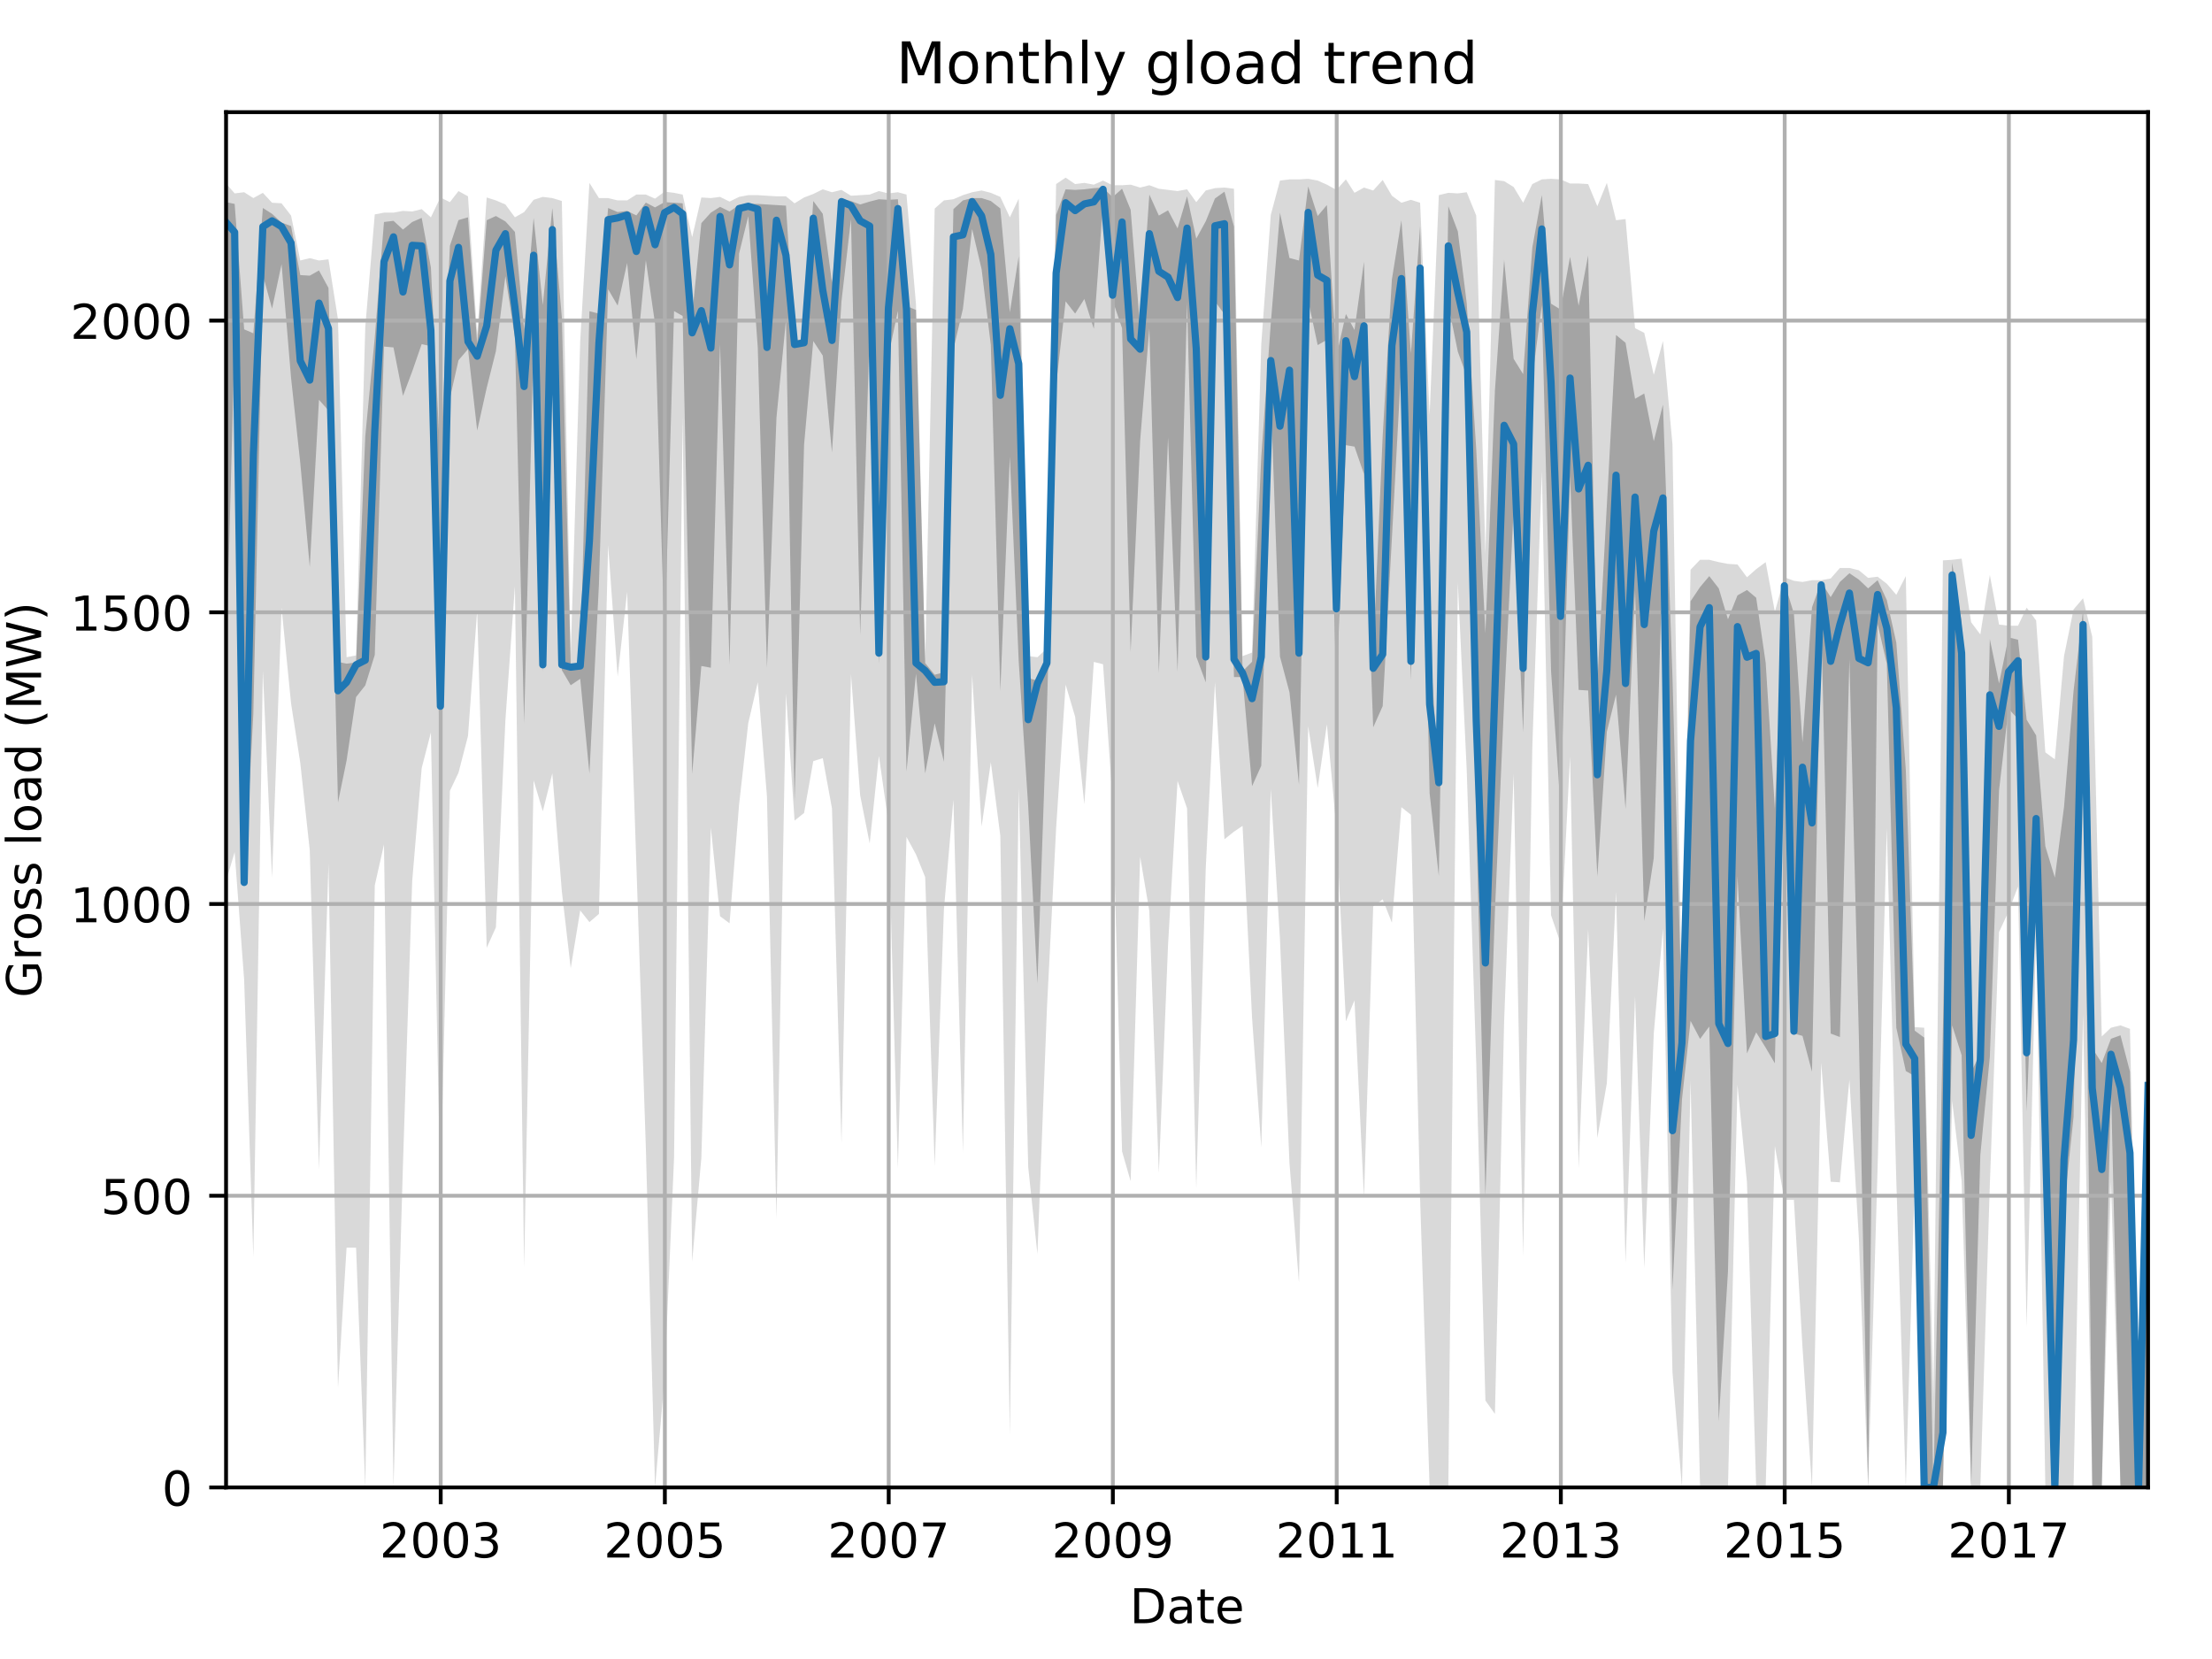 <?xml version="1.0" encoding="utf-8" standalone="no"?>
<!DOCTYPE svg PUBLIC "-//W3C//DTD SVG 1.1//EN"
  "http://www.w3.org/Graphics/SVG/1.1/DTD/svg11.dtd">
<!-- Created with matplotlib (http://matplotlib.org/) -->
<svg height="345.6pt" version="1.1" viewBox="0 0 460.8 345.6" width="460.8pt" xmlns="http://www.w3.org/2000/svg" xmlns:xlink="http://www.w3.org/1999/xlink">
 <defs>
  <style type="text/css">
*{stroke-linecap:butt;stroke-linejoin:round;}
  </style>
 </defs>
 <g id="figure_1">
  <g id="patch_1">
   <path d="M 0 345.6 
L 460.8 345.6 
L 460.8 0 
L 0 0 
z
" style="fill:none;"/>
  </g>
  <g id="axes_1">
   <g id="patch_2">
    <path d="M 47.092 309.863 
L 447.48 309.863 
L 447.48 23.365 
L 47.092 23.365 
z
" style="fill:none;"/>
   </g>
   <g id="PolyCollection_1">
    <path clip-path="url(#p116e58633a)" d="M 47.092 38.223 
L 47.092 183.584 
L 48.881 177.507 
L 50.861 204.124 
L 52.777 261.855 
L 54.758 139.709 
L 56.674 182.855 
L 58.654 126.582 
L 60.634 146.515 
L 62.551 158.912 
L 64.531 177.143 
L 66.447 243.625 
L 68.428 179.938 
L 70.408 289.08 
L 72.196 259.911 
L 74.177 259.911 
L 76.093 309.863 
L 78.073 184.435 
L 79.989 175.927 
L 81.97 309.863 
L 83.95 242.409 
L 85.866 183.584 
L 87.846 160.006 
L 89.763 152.592 
L 91.743 248.122 
L 93.723 164.746 
L 95.512 160.978 
L 97.492 153.321 
L 99.408 127.068 
L 101.389 197.44 
L 103.305 193.186 
L 105.285 150.039 
L 107.265 122.085 
L 109.182 264.043 
L 111.162 162.558 
L 113.078 168.999 
L 115.059 161.099 
L 117.039 185.65 
L 118.891 201.694 
L 120.871 189.661 
L 122.788 192.092 
L 124.768 190.39 
L 126.684 113.578 
L 128.665 140.924 
L 130.645 123.301 
L 132.561 179.938 
L 134.541 239.006 
L 136.458 309.863 
L 138.438 287.136 
L 140.418 241.194 
L 142.207 86.96 
L 144.187 262.828 
L 146.103 241.194 
L 148.083 172.403 
L 150 190.877 
L 151.98 192.335 
L 153.96 167.663 
L 155.877 150.647 
L 157.857 142.139 
L 159.773 165.961 
L 161.753 253.955 
L 163.734 144.449 
L 165.522 170.944 
L 167.502 169.364 
L 169.419 158.547 
L 171.399 157.939 
L 173.315 168.392 
L 175.296 238.155 
L 177.276 140.438 
L 179.192 165.718 
L 181.172 175.684 
L 183.089 157.453 
L 185.069 171.309 
L 187.049 243.382 
L 188.838 174.347 
L 190.818 177.993 
L 192.734 182.733 
L 194.714 242.895 
L 196.631 189.54 
L 198.611 166.569 
L 200.591 240.1 
L 202.508 140.559 
L 204.488 172.16 
L 206.404 158.79 
L 208.384 174.104 
L 210.365 299.047 
L 212.217 164.259 
L 214.197 243.138 
L 216.114 261.248 
L 218.094 210.08 
L 220.01 172.524 
L 221.99 142.625 
L 223.971 149.31 
L 225.887 167.541 
L 227.867 137.885 
L 229.784 138.372 
L 231.764 166.569 
L 233.744 239.857 
L 235.533 246.055 
L 237.513 178.48 
L 239.429 189.783 
L 241.409 244.354 
L 243.326 196.832 
L 245.306 162.679 
L 247.286 168.392 
L 249.202 247.514 
L 251.183 180.789 
L 253.099 142.139 
L 255.079 174.833 
L 257.059 173.253 
L 258.848 172.038 
L 260.828 212.024 
L 262.745 239.006 
L 264.725 164.381 
L 266.641 195.617 
L 268.621 242.288 
L 270.602 267.203 
L 272.518 151.255 
L 274.498 164.138 
L 276.415 150.89 
L 278.395 172.646 
L 280.375 212.754 
L 282.164 208.378 
L 284.144 249.458 
L 286.06 188.81 
L 288.04 187.352 
L 289.957 192.213 
L 291.937 168.149 
L 293.917 169.729 
L 295.833 249.702 
L 297.814 309.863 
L 299.73 309.863 
L 301.71 309.863 
L 303.69 121.356 
L 305.543 160.37 
L 307.523 221.383 
L 309.439 291.754 
L 311.42 294.55 
L 313.336 212.754 
L 315.316 161.221 
L 317.296 261.734 
L 319.213 155.509 
L 321.193 98.142 
L 323.109 190.633 
L 325.09 196.467 
L 327.07 157.575 
L 328.858 243.382 
L 330.839 193.55 
L 332.755 237.061 
L 334.735 225.637 
L 336.652 185.772 
L 338.632 263.071 
L 340.612 207.527 
L 342.528 264.165 
L 344.509 215.306 
L 346.425 193.429 
L 348.405 285.799 
L 350.385 309.863 
L 352.174 225.151 
L 354.154 309.863 
L 356.07 309.863 
L 358.051 309.863 
L 359.967 309.863 
L 361.947 226.001 
L 363.927 246.298 
L 365.844 309.863 
L 367.824 309.863 
L 369.74 238.763 
L 371.721 249.945 
L 373.701 249.945 
L 375.489 280.573 
L 377.47 309.863 
L 379.386 221.383 
L 381.366 246.177 
L 383.283 246.298 
L 385.263 224.908 
L 387.243 258.088 
L 389.159 309.863 
L 391.14 243.26 
L 393.056 172.524 
L 395.036 245.934 
L 397.016 309.863 
L 398.869 246.177 
L 400.849 309.863 
L 402.765 309.863 
L 404.746 309.863 
L 406.662 229.283 
L 408.642 246.055 
L 410.622 309.863 
L 412.539 309.863 
L 414.519 246.785 
L 416.435 194.158 
L 418.415 189.904 
L 420.396 184.678 
L 422.184 276.44 
L 424.165 194.037 
L 426.081 309.863 
L 428.061 309.863 
L 429.977 309.863 
L 431.958 309.863 
L 433.938 211.174 
L 435.854 309.863 
L 437.834 309.863 
L 439.751 246.177 
L 441.731 309.863 
L 443.711 309.863 
L 445.5 309.863 
L 447.48 309.863 
L 447.48 213.847 
L 447.48 213.847 
L 445.5 297.345 
L 443.711 214.334 
L 441.731 213.604 
L 439.751 214.091 
L 437.834 215.914 
L 435.854 132.659 
L 433.938 124.638 
L 431.958 126.947 
L 429.977 136.67 
L 428.061 158.182 
L 426.081 156.724 
L 424.165 129.256 
L 422.184 126.582 
L 420.396 130.35 
L 418.415 130.35 
L 416.435 130.107 
L 414.519 119.776 
L 412.539 132.173 
L 410.622 129.621 
L 408.642 116.373 
L 406.662 116.616 
L 404.746 116.738 
L 402.765 290.903 
L 400.849 214.091 
L 398.869 213.969 
L 397.016 120.019 
L 395.036 123.908 
L 393.056 121.599 
L 391.14 120.141 
L 389.159 120.384 
L 387.243 118.804 
L 385.263 118.318 
L 383.283 118.318 
L 381.366 120.505 
L 379.386 120.87 
L 377.47 120.87 
L 375.489 121.235 
L 373.701 120.991 
L 371.721 120.262 
L 369.74 127.433 
L 367.824 117.102 
L 365.844 118.561 
L 363.927 120.262 
L 361.947 117.588 
L 359.967 117.467 
L 358.051 117.102 
L 356.07 116.616 
L 354.154 116.616 
L 352.174 118.682 
L 350.385 210.687 
L 348.405 92.551 
L 346.425 71.039 
L 344.509 78.088 
L 342.528 69.337 
L 340.612 68.365 
L 338.632 45.637 
L 336.652 45.88 
L 334.735 38.102 
L 332.755 42.963 
L 330.839 38.345 
L 328.858 38.223 
L 327.07 38.223 
L 325.09 37.372 
L 323.109 37.251 
L 321.193 37.372 
L 319.213 38.345 
L 317.296 42.234 
L 315.316 38.952 
L 313.336 37.737 
L 311.42 37.494 
L 309.439 115.401 
L 307.523 44.908 
L 305.543 40.046 
L 303.69 40.289 
L 301.71 40.168 
L 299.73 40.654 
L 297.814 86.474 
L 295.833 42.234 
L 293.917 41.626 
L 291.937 42.234 
L 289.957 40.776 
L 288.04 37.494 
L 286.06 39.682 
L 284.144 39.074 
L 282.164 40.168 
L 280.375 37.372 
L 278.395 39.56 
L 276.415 38.466 
L 274.498 37.616 
L 272.518 37.251 
L 270.602 37.372 
L 268.621 37.372 
L 266.641 37.616 
L 264.725 44.786 
L 262.745 71.647 
L 260.828 135.941 
L 258.848 136.67 
L 257.059 39.317 
L 255.079 39.074 
L 253.099 39.196 
L 251.183 39.682 
L 249.202 42.112 
L 247.286 39.439 
L 245.306 39.803 
L 243.326 39.56 
L 241.409 39.317 
L 239.429 38.588 
L 237.513 39.074 
L 235.533 38.466 
L 233.744 38.588 
L 231.764 38.588 
L 229.784 37.616 
L 227.867 38.466 
L 225.887 38.102 
L 223.971 38.345 
L 221.99 37.008 
L 220.01 38.345 
L 218.094 135.09 
L 216.114 136.913 
L 214.197 136.67 
L 212.217 41.383 
L 210.365 45.273 
L 208.384 41.019 
L 206.404 40.168 
L 204.488 39.682 
L 202.508 40.046 
L 200.591 40.654 
L 198.611 41.505 
L 196.631 41.748 
L 194.714 43.449 
L 192.734 137.521 
L 190.818 63.382 
L 188.838 40.532 
L 187.049 40.046 
L 185.069 40.289 
L 183.089 39.803 
L 181.172 40.532 
L 179.192 40.654 
L 177.276 40.776 
L 175.296 39.56 
L 173.315 40.046 
L 171.399 39.439 
L 169.419 40.411 
L 167.502 41.14 
L 165.522 42.356 
L 163.734 40.897 
L 161.753 40.897 
L 159.773 40.776 
L 157.857 40.654 
L 155.877 40.654 
L 153.96 41.019 
L 151.98 41.991 
L 150 41.019 
L 148.083 41.262 
L 146.103 41.14 
L 144.187 49.405 
L 142.207 40.532 
L 140.418 40.168 
L 138.438 39.925 
L 136.458 41.383 
L 134.541 40.532 
L 132.561 40.532 
L 130.645 41.748 
L 128.665 41.748 
L 126.684 41.262 
L 124.768 41.262 
L 122.788 38.102 
L 120.871 71.039 
L 118.891 136.427 
L 117.039 41.869 
L 115.059 41.262 
L 113.078 41.019 
L 111.162 41.626 
L 109.182 44.179 
L 107.265 45.273 
L 105.285 42.599 
L 103.305 41.748 
L 101.389 41.14 
L 99.408 69.702 
L 97.492 40.897 
L 95.512 39.803 
L 93.723 42.112 
L 91.743 41.14 
L 89.763 45.273 
L 87.846 43.571 
L 85.866 44.057 
L 83.95 43.936 
L 81.97 44.3 
L 79.989 44.3 
L 78.073 44.665 
L 76.093 68.122 
L 74.177 136.548 
L 72.196 136.913 
L 70.408 66.542 
L 68.428 54.023 
L 66.447 54.266 
L 64.531 53.78 
L 62.551 54.266 
L 60.634 44.908 
L 58.654 42.356 
L 56.674 42.234 
L 54.758 40.168 
L 52.777 41.262 
L 50.861 40.046 
L 48.881 40.289 
L 47.092 38.223 
z
" style="fill:#808080;fill-opacity:0.3;"/>
   </g>
   <g id="PolyCollection_2">
    <path clip-path="url(#p116e58633a)" d="M 47.092 42.112 
L 47.092 138.372 
L 48.881 70.553 
L 50.861 184.435 
L 52.777 148.733 
L 54.758 57.305 
L 56.674 64.293 
L 58.654 55.026 
L 60.634 78.726 
L 62.551 96.41 
L 64.531 118.105 
L 66.447 83.284 
L 68.428 85.502 
L 70.408 167.176 
L 72.196 158.456 
L 74.177 145.208 
L 76.093 142.777 
L 78.073 136.427 
L 79.989 72.193 
L 81.97 72.376 
L 83.95 82.464 
L 85.866 77.389 
L 87.846 71.677 
L 89.763 72.133 
L 91.743 163.682 
L 93.723 82.98 
L 95.512 75.05 
L 97.492 72.74 
L 99.408 89.695 
L 101.389 80.792 
L 103.305 73.166 
L 105.285 57.518 
L 107.265 70.188 
L 109.182 150.647 
L 111.162 70.735 
L 113.078 139.982 
L 115.059 65.478 
L 117.039 139.587 
L 118.891 142.747 
L 120.871 141.41 
L 122.788 161.13 
L 124.768 121.721 
L 126.684 60.252 
L 128.665 63.655 
L 130.645 54.783 
L 132.561 74.837 
L 134.541 54.206 
L 136.458 67.423 
L 138.438 133.601 
L 140.418 64.81 
L 142.207 65.813 
L 144.187 161.221 
L 146.103 138.736 
L 148.083 139.101 
L 150 71.647 
L 151.98 138.493 
L 153.96 52.838 
L 155.877 45.029 
L 157.857 72.376 
L 159.773 139.101 
L 161.753 86.991 
L 163.734 66.663 
L 165.522 167.055 
L 167.502 92.673 
L 169.419 71.039 
L 171.399 74.077 
L 173.315 94.253 
L 175.296 62.774 
L 177.276 45.637 
L 179.192 132.325 
L 181.172 68.851 
L 183.089 138.25 
L 185.069 74.108 
L 187.049 64.749 
L 188.838 160.735 
L 190.818 140.316 
L 192.734 161.099 
L 194.714 150.677 
L 196.631 158.699 
L 198.611 72.771 
L 200.591 64.354 
L 202.508 47.703 
L 204.488 56.089 
L 206.404 71.89 
L 208.384 143.962 
L 210.365 95.104 
L 212.217 137.764 
L 214.197 168.058 
L 216.114 204.823 
L 218.094 147.669 
L 220.01 80.185 
L 221.99 62.774 
L 223.971 65.326 
L 225.887 62.288 
L 227.867 68.487 
L 229.784 42.416 
L 231.764 62.531 
L 233.744 68.365 
L 235.533 135.819 
L 237.513 91.822 
L 239.429 68.395 
L 241.409 140.195 
L 243.326 91.093 
L 245.306 139.952 
L 247.286 63.017 
L 249.202 136.792 
L 251.183 142.139 
L 253.099 62.774 
L 255.079 65.478 
L 257.059 141.045 
L 258.848 141.045 
L 260.828 163.773 
L 262.745 159.519 
L 264.725 82.342 
L 266.641 136.792 
L 268.621 144.205 
L 270.602 163.439 
L 272.518 62.592 
L 274.498 71.89 
L 276.415 70.796 
L 278.395 144.114 
L 280.375 92.734 
L 282.164 93.037 
L 284.144 98.75 
L 286.06 151.528 
L 288.04 147.092 
L 289.957 112.149 
L 291.937 75.566 
L 293.917 141.684 
L 295.833 68.122 
L 297.814 165.232 
L 299.73 182.49 
L 301.71 63.503 
L 303.69 73.257 
L 305.543 78.331 
L 307.523 169.972 
L 309.439 249.185 
L 311.42 189.813 
L 313.336 146.302 
L 315.316 106.073 
L 317.296 152.592 
L 319.213 78.665 
L 321.193 63.534 
L 323.109 139.739 
L 325.09 168.179 
L 327.07 99.236 
L 328.858 143.719 
L 330.839 143.841 
L 332.755 182.612 
L 334.735 152.44 
L 336.652 144.692 
L 338.632 168.513 
L 340.612 122.936 
L 342.528 191.879 
L 344.509 178.723 
L 346.425 114.671 
L 348.405 268.662 
L 350.385 229.04 
L 352.174 212.662 
L 354.154 216.43 
L 356.07 213.847 
L 358.051 296.069 
L 359.967 264.894 
L 361.947 182.521 
L 363.927 219.438 
L 365.844 215.063 
L 367.824 218.253 
L 369.74 221.504 
L 371.721 131.018 
L 373.701 215.306 
L 375.489 215.792 
L 377.47 223.267 
L 379.386 128.74 
L 381.366 215.306 
L 383.283 216.035 
L 385.263 137.278 
L 387.243 216.278 
L 389.159 309.863 
L 391.14 129.985 
L 393.056 138.28 
L 395.036 214.091 
L 397.016 223.115 
L 398.869 224.178 
L 400.849 309.863 
L 402.765 309.863 
L 404.746 309.863 
L 406.662 213.604 
L 408.642 219.803 
L 410.622 309.863 
L 412.539 240.617 
L 414.519 220.168 
L 416.435 164.654 
L 418.415 147.639 
L 420.396 149.796 
L 422.184 231.501 
L 424.165 181.548 
L 426.081 258.756 
L 428.061 309.863 
L 429.977 251.525 
L 431.958 232.686 
L 433.938 139.557 
L 435.854 309.863 
L 437.834 309.863 
L 439.751 226.396 
L 441.731 309.863 
L 443.711 309.863 
L 445.5 309.863 
L 447.48 309.863 
L 447.48 216.035 
L 447.48 216.035 
L 445.5 309.863 
L 443.711 223.236 
L 441.731 215.671 
L 439.751 216.4 
L 437.834 221.444 
L 435.854 218.344 
L 433.938 127.19 
L 431.958 143.962 
L 429.977 168.088 
L 428.061 182.825 
L 426.081 176.292 
L 424.165 153.199 
L 422.184 149.918 
L 420.396 133.267 
L 418.415 132.781 
L 416.435 142.382 
L 414.519 133.145 
L 412.539 219.408 
L 410.622 223.388 
L 408.642 129.59 
L 406.662 117.224 
L 404.746 213.969 
L 402.765 309.863 
L 400.849 216.157 
L 398.869 214.698 
L 397.016 160.401 
L 395.036 133.875 
L 393.056 125.002 
L 391.14 120.87 
L 389.159 122.571 
L 387.243 120.748 
L 385.263 119.411 
L 383.283 121.235 
L 381.366 124.395 
L 379.386 121.235 
L 377.47 126.522 
L 375.489 154.658 
L 373.701 127.798 
L 371.721 121.356 
L 369.74 168.453 
L 367.824 138.068 
L 365.844 124.516 
L 363.927 122.906 
L 361.947 124.03 
L 359.967 129.013 
L 358.051 122.571 
L 356.07 120.019 
L 354.154 122.298 
L 352.174 125.245 
L 350.385 212.146 
L 348.405 140.985 
L 346.425 84.287 
L 344.509 91.913 
L 342.528 81.977 
L 340.612 83.071 
L 338.632 71.403 
L 336.652 69.793 
L 334.735 105.222 
L 332.755 142.018 
L 330.839 53.203 
L 328.858 63.686 
L 327.07 53.507 
L 325.09 64.476 
L 323.109 63.26 
L 321.193 40.624 
L 319.213 51.532 
L 317.296 77.936 
L 315.316 74.746 
L 313.336 54.145 
L 311.42 81.37 
L 309.439 131.93 
L 307.523 93.524 
L 305.543 63.139 
L 303.69 48.189 
L 301.71 42.963 
L 299.73 162.436 
L 297.814 132.872 
L 295.833 47.096 
L 293.917 73.591 
L 291.937 45.88 
L 289.957 58.216 
L 288.04 90.789 
L 286.06 136.062 
L 284.144 54.509 
L 282.164 68.73 
L 280.375 65.418 
L 278.395 74.168 
L 276.415 42.72 
L 274.498 44.999 
L 272.518 38.831 
L 270.602 54.266 
L 268.621 53.75 
L 266.641 44.3 
L 264.725 67.362 
L 262.745 95.195 
L 260.828 137.855 
L 258.848 139.83 
L 257.059 47.187 
L 255.079 39.925 
L 253.099 41.353 
L 251.183 46.093 
L 249.202 49.709 
L 247.286 40.897 
L 245.306 47.582 
L 243.326 43.814 
L 241.409 44.908 
L 239.429 40.532 
L 237.513 68.365 
L 235.533 43.692 
L 233.744 39.317 
L 231.764 41.079 
L 229.784 39.074 
L 227.867 39.196 
L 225.887 39.439 
L 223.971 39.56 
L 221.99 39.439 
L 220.01 44.786 
L 218.094 137.764 
L 216.114 141.775 
L 214.197 141.258 
L 212.217 53.385 
L 210.365 65.083 
L 208.384 43.419 
L 206.404 41.869 
L 204.488 41.262 
L 202.508 41.262 
L 200.591 41.748 
L 198.611 43.571 
L 196.631 140.073 
L 194.714 140.559 
L 192.734 138.129 
L 190.818 64.567 
L 188.838 63.746 
L 187.049 41.505 
L 185.069 41.626 
L 183.089 41.505 
L 181.172 41.991 
L 179.192 42.599 
L 177.276 41.869 
L 175.296 41.383 
L 173.315 58.855 
L 171.399 44.543 
L 169.419 41.869 
L 167.502 70.431 
L 165.522 71.16 
L 163.734 42.842 
L 161.753 42.72 
L 159.773 42.599 
L 157.857 42.477 
L 155.877 42.477 
L 153.96 42.72 
L 151.98 44.057 
L 150 43.085 
L 148.083 44.3 
L 146.103 46.488 
L 144.187 65.57 
L 142.207 42.356 
L 140.418 42.234 
L 138.438 42.112 
L 136.458 43.206 
L 134.541 42.204 
L 132.561 44.878 
L 130.645 43.936 
L 128.665 44.179 
L 126.684 43.328 
L 124.768 65.326 
L 122.788 64.84 
L 120.871 138.25 
L 118.891 138.25 
L 117.039 66.056 
L 115.059 43.328 
L 113.078 63.534 
L 111.162 45.394 
L 109.182 68.608 
L 107.265 48.311 
L 105.285 46.123 
L 103.305 44.999 
L 101.389 45.88 
L 99.408 71.647 
L 97.492 45.273 
L 95.512 45.85 
L 93.723 51.198 
L 91.743 96.41 
L 89.763 55.725 
L 87.846 45.394 
L 85.866 46.245 
L 83.95 47.825 
L 81.97 46.002 
L 79.989 46.245 
L 78.073 70.31 
L 76.093 90.88 
L 74.177 138.007 
L 72.196 138.25 
L 70.408 137.885 
L 68.428 59.979 
L 66.447 56.333 
L 64.531 57.426 
L 62.551 57.305 
L 60.634 47.096 
L 58.654 46.366 
L 56.674 44.543 
L 54.758 43.328 
L 52.777 69.428 
L 50.861 68.608 
L 48.881 42.477 
L 47.092 42.112 
z
" style="fill:#808080;fill-opacity:0.6;"/>
   </g>
   <g id="matplotlib.axis_1">
    <g id="xtick_1">
     <g id="line2d_1">
      <path clip-path="url(#p116e58633a)" d="M 91.807 309.863 
L 91.807 23.365 
" style="fill:none;stroke:#b0b0b0;stroke-linecap:square;stroke-width:0.8;"/>
     </g>
     <g id="line2d_2">
      <defs>
       <path d="M 0 0 
L 0 3.5 
" id="mdb6924b466" style="stroke:#000000;stroke-width:0.8;"/>
      </defs>
      <g>
       <use style="stroke:#000000;stroke-width:0.8;" x="91.807" xlink:href="#mdb6924b466" y="309.863"/>
      </g>
     </g>
     <g id="text_1">
      <!-- 2003 -->
      <defs>
       <path d="M 19.188 8.297 
L 53.609 8.297 
L 53.609 0 
L 7.328 0 
L 7.328 8.297 
Q 12.938 14.109 22.625 23.891 
Q 32.328 33.688 34.812 36.531 
Q 39.547 41.844 41.422 45.531 
Q 43.312 49.219 43.312 52.781 
Q 43.312 58.594 39.234 62.25 
Q 35.156 65.922 28.609 65.922 
Q 23.969 65.922 18.812 64.312 
Q 13.672 62.703 7.812 59.422 
L 7.812 69.391 
Q 13.766 71.781 18.938 73 
Q 24.125 74.219 28.422 74.219 
Q 39.75 74.219 46.484 68.547 
Q 53.219 62.891 53.219 53.422 
Q 53.219 48.922 51.531 44.891 
Q 49.859 40.875 45.406 35.406 
Q 44.188 33.984 37.641 27.219 
Q 31.109 20.453 19.188 8.297 
z
" id="DejaVuSans-32"/>
       <path d="M 31.781 66.406 
Q 24.172 66.406 20.328 58.906 
Q 16.5 51.422 16.5 36.375 
Q 16.5 21.391 20.328 13.891 
Q 24.172 6.391 31.781 6.391 
Q 39.453 6.391 43.281 13.891 
Q 47.125 21.391 47.125 36.375 
Q 47.125 51.422 43.281 58.906 
Q 39.453 66.406 31.781 66.406 
z
M 31.781 74.219 
Q 44.047 74.219 50.516 64.516 
Q 56.984 54.828 56.984 36.375 
Q 56.984 17.969 50.516 8.266 
Q 44.047 -1.422 31.781 -1.422 
Q 19.531 -1.422 13.062 8.266 
Q 6.594 17.969 6.594 36.375 
Q 6.594 54.828 13.062 64.516 
Q 19.531 74.219 31.781 74.219 
z
" id="DejaVuSans-30"/>
       <path d="M 40.578 39.312 
Q 47.656 37.797 51.625 33 
Q 55.609 28.219 55.609 21.188 
Q 55.609 10.406 48.188 4.484 
Q 40.766 -1.422 27.094 -1.422 
Q 22.516 -1.422 17.656 -0.516 
Q 12.797 0.391 7.625 2.203 
L 7.625 11.719 
Q 11.719 9.328 16.594 8.109 
Q 21.484 6.891 26.812 6.891 
Q 36.078 6.891 40.938 10.547 
Q 45.797 14.203 45.797 21.188 
Q 45.797 27.641 41.281 31.266 
Q 36.766 34.906 28.719 34.906 
L 20.219 34.906 
L 20.219 43.016 
L 29.109 43.016 
Q 36.375 43.016 40.234 45.922 
Q 44.094 48.828 44.094 54.297 
Q 44.094 59.906 40.109 62.906 
Q 36.141 65.922 28.719 65.922 
Q 24.656 65.922 20.016 65.031 
Q 15.375 64.156 9.812 62.312 
L 9.812 71.094 
Q 15.438 72.656 20.344 73.438 
Q 25.25 74.219 29.594 74.219 
Q 40.828 74.219 47.359 69.109 
Q 53.906 64.016 53.906 55.328 
Q 53.906 49.266 50.438 45.094 
Q 46.969 40.922 40.578 39.312 
z
" id="DejaVuSans-33"/>
      </defs>
      <g transform="translate(79.082 324.462)scale(0.1 -0.1)">
       <use xlink:href="#DejaVuSans-32"/>
       <use x="63.623" xlink:href="#DejaVuSans-30"/>
       <use x="127.246" xlink:href="#DejaVuSans-30"/>
       <use x="190.869" xlink:href="#DejaVuSans-33"/>
      </g>
     </g>
    </g>
    <g id="xtick_2">
     <g id="line2d_3">
      <path clip-path="url(#p116e58633a)" d="M 138.502 309.863 
L 138.502 23.365 
" style="fill:none;stroke:#b0b0b0;stroke-linecap:square;stroke-width:0.8;"/>
     </g>
     <g id="line2d_4">
      <g>
       <use style="stroke:#000000;stroke-width:0.8;" x="138.502" xlink:href="#mdb6924b466" y="309.863"/>
      </g>
     </g>
     <g id="text_2">
      <!-- 2005 -->
      <defs>
       <path d="M 10.797 72.906 
L 49.516 72.906 
L 49.516 64.594 
L 19.828 64.594 
L 19.828 46.734 
Q 21.969 47.469 24.109 47.828 
Q 26.266 48.188 28.422 48.188 
Q 40.625 48.188 47.75 41.5 
Q 54.891 34.812 54.891 23.391 
Q 54.891 11.625 47.562 5.094 
Q 40.234 -1.422 26.906 -1.422 
Q 22.312 -1.422 17.547 -0.641 
Q 12.797 0.141 7.719 1.703 
L 7.719 11.625 
Q 12.109 9.234 16.797 8.062 
Q 21.484 6.891 26.703 6.891 
Q 35.156 6.891 40.078 11.328 
Q 45.016 15.766 45.016 23.391 
Q 45.016 31 40.078 35.438 
Q 35.156 39.891 26.703 39.891 
Q 22.75 39.891 18.812 39.016 
Q 14.891 38.141 10.797 36.281 
z
" id="DejaVuSans-35"/>
      </defs>
      <g transform="translate(125.777 324.462)scale(0.1 -0.1)">
       <use xlink:href="#DejaVuSans-32"/>
       <use x="63.623" xlink:href="#DejaVuSans-30"/>
       <use x="127.246" xlink:href="#DejaVuSans-30"/>
       <use x="190.869" xlink:href="#DejaVuSans-35"/>
      </g>
     </g>
    </g>
    <g id="xtick_3">
     <g id="line2d_5">
      <path clip-path="url(#p116e58633a)" d="M 185.133 309.863 
L 185.133 23.365 
" style="fill:none;stroke:#b0b0b0;stroke-linecap:square;stroke-width:0.8;"/>
     </g>
     <g id="line2d_6">
      <g>
       <use style="stroke:#000000;stroke-width:0.8;" x="185.133" xlink:href="#mdb6924b466" y="309.863"/>
      </g>
     </g>
     <g id="text_3">
      <!-- 2007 -->
      <defs>
       <path d="M 8.203 72.906 
L 55.078 72.906 
L 55.078 68.703 
L 28.609 0 
L 18.312 0 
L 43.219 64.594 
L 8.203 64.594 
z
" id="DejaVuSans-37"/>
      </defs>
      <g transform="translate(172.408 324.462)scale(0.1 -0.1)">
       <use xlink:href="#DejaVuSans-32"/>
       <use x="63.623" xlink:href="#DejaVuSans-30"/>
       <use x="127.246" xlink:href="#DejaVuSans-30"/>
       <use x="190.869" xlink:href="#DejaVuSans-37"/>
      </g>
     </g>
    </g>
    <g id="xtick_4">
     <g id="line2d_7">
      <path clip-path="url(#p116e58633a)" d="M 231.828 309.863 
L 231.828 23.365 
" style="fill:none;stroke:#b0b0b0;stroke-linecap:square;stroke-width:0.8;"/>
     </g>
     <g id="line2d_8">
      <g>
       <use style="stroke:#000000;stroke-width:0.8;" x="231.828" xlink:href="#mdb6924b466" y="309.863"/>
      </g>
     </g>
     <g id="text_4">
      <!-- 2009 -->
      <defs>
       <path d="M 10.984 1.516 
L 10.984 10.5 
Q 14.703 8.734 18.5 7.812 
Q 22.312 6.891 25.984 6.891 
Q 35.75 6.891 40.891 13.453 
Q 46.047 20.016 46.781 33.406 
Q 43.953 29.203 39.594 26.953 
Q 35.25 24.703 29.984 24.703 
Q 19.047 24.703 12.672 31.312 
Q 6.297 37.938 6.297 49.422 
Q 6.297 60.641 12.938 67.422 
Q 19.578 74.219 30.609 74.219 
Q 43.266 74.219 49.922 64.516 
Q 56.594 54.828 56.594 36.375 
Q 56.594 19.141 48.406 8.859 
Q 40.234 -1.422 26.422 -1.422 
Q 22.703 -1.422 18.891 -0.688 
Q 15.094 0.047 10.984 1.516 
z
M 30.609 32.422 
Q 37.25 32.422 41.125 36.953 
Q 45.016 41.5 45.016 49.422 
Q 45.016 57.281 41.125 61.844 
Q 37.25 66.406 30.609 66.406 
Q 23.969 66.406 20.094 61.844 
Q 16.219 57.281 16.219 49.422 
Q 16.219 41.5 20.094 36.953 
Q 23.969 32.422 30.609 32.422 
z
" id="DejaVuSans-39"/>
      </defs>
      <g transform="translate(219.103 324.462)scale(0.1 -0.1)">
       <use xlink:href="#DejaVuSans-32"/>
       <use x="63.623" xlink:href="#DejaVuSans-30"/>
       <use x="127.246" xlink:href="#DejaVuSans-30"/>
       <use x="190.869" xlink:href="#DejaVuSans-39"/>
      </g>
     </g>
    </g>
    <g id="xtick_5">
     <g id="line2d_9">
      <path clip-path="url(#p116e58633a)" d="M 278.459 309.863 
L 278.459 23.365 
" style="fill:none;stroke:#b0b0b0;stroke-linecap:square;stroke-width:0.8;"/>
     </g>
     <g id="line2d_10">
      <g>
       <use style="stroke:#000000;stroke-width:0.8;" x="278.459" xlink:href="#mdb6924b466" y="309.863"/>
      </g>
     </g>
     <g id="text_5">
      <!-- 2011 -->
      <defs>
       <path d="M 12.406 8.297 
L 28.516 8.297 
L 28.516 63.922 
L 10.984 60.406 
L 10.984 69.391 
L 28.422 72.906 
L 38.281 72.906 
L 38.281 8.297 
L 54.391 8.297 
L 54.391 0 
L 12.406 0 
z
" id="DejaVuSans-31"/>
      </defs>
      <g transform="translate(265.734 324.462)scale(0.1 -0.1)">
       <use xlink:href="#DejaVuSans-32"/>
       <use x="63.623" xlink:href="#DejaVuSans-30"/>
       <use x="127.246" xlink:href="#DejaVuSans-31"/>
       <use x="190.869" xlink:href="#DejaVuSans-31"/>
      </g>
     </g>
    </g>
    <g id="xtick_6">
     <g id="line2d_11">
      <path clip-path="url(#p116e58633a)" d="M 325.153 309.863 
L 325.153 23.365 
" style="fill:none;stroke:#b0b0b0;stroke-linecap:square;stroke-width:0.8;"/>
     </g>
     <g id="line2d_12">
      <g>
       <use style="stroke:#000000;stroke-width:0.8;" x="325.153" xlink:href="#mdb6924b466" y="309.863"/>
      </g>
     </g>
     <g id="text_6">
      <!-- 2013 -->
      <g transform="translate(312.428 324.462)scale(0.1 -0.1)">
       <use xlink:href="#DejaVuSans-32"/>
       <use x="63.623" xlink:href="#DejaVuSans-30"/>
       <use x="127.246" xlink:href="#DejaVuSans-31"/>
       <use x="190.869" xlink:href="#DejaVuSans-33"/>
      </g>
     </g>
    </g>
    <g id="xtick_7">
     <g id="line2d_13">
      <path clip-path="url(#p116e58633a)" d="M 371.784 309.863 
L 371.784 23.365 
" style="fill:none;stroke:#b0b0b0;stroke-linecap:square;stroke-width:0.8;"/>
     </g>
     <g id="line2d_14">
      <g>
       <use style="stroke:#000000;stroke-width:0.8;" x="371.784" xlink:href="#mdb6924b466" y="309.863"/>
      </g>
     </g>
     <g id="text_7">
      <!-- 2015 -->
      <g transform="translate(359.059 324.462)scale(0.1 -0.1)">
       <use xlink:href="#DejaVuSans-32"/>
       <use x="63.623" xlink:href="#DejaVuSans-30"/>
       <use x="127.246" xlink:href="#DejaVuSans-31"/>
       <use x="190.869" xlink:href="#DejaVuSans-35"/>
      </g>
     </g>
    </g>
    <g id="xtick_8">
     <g id="line2d_15">
      <path clip-path="url(#p116e58633a)" d="M 418.479 309.863 
L 418.479 23.365 
" style="fill:none;stroke:#b0b0b0;stroke-linecap:square;stroke-width:0.8;"/>
     </g>
     <g id="line2d_16">
      <g>
       <use style="stroke:#000000;stroke-width:0.8;" x="418.479" xlink:href="#mdb6924b466" y="309.863"/>
      </g>
     </g>
     <g id="text_8">
      <!-- 2017 -->
      <g transform="translate(405.754 324.462)scale(0.1 -0.1)">
       <use xlink:href="#DejaVuSans-32"/>
       <use x="63.623" xlink:href="#DejaVuSans-30"/>
       <use x="127.246" xlink:href="#DejaVuSans-31"/>
       <use x="190.869" xlink:href="#DejaVuSans-37"/>
      </g>
     </g>
    </g>
    <g id="text_9">
     <!-- Date -->
     <defs>
      <path d="M 19.672 64.797 
L 19.672 8.109 
L 31.594 8.109 
Q 46.688 8.109 53.688 14.938 
Q 60.688 21.781 60.688 36.531 
Q 60.688 51.172 53.688 57.984 
Q 46.688 64.797 31.594 64.797 
z
M 9.812 72.906 
L 30.078 72.906 
Q 51.266 72.906 61.172 64.094 
Q 71.094 55.281 71.094 36.531 
Q 71.094 17.672 61.125 8.828 
Q 51.172 0 30.078 0 
L 9.812 0 
z
" id="DejaVuSans-44"/>
      <path d="M 34.281 27.484 
Q 23.391 27.484 19.188 25 
Q 14.984 22.516 14.984 16.5 
Q 14.984 11.719 18.141 8.906 
Q 21.297 6.109 26.703 6.109 
Q 34.188 6.109 38.703 11.406 
Q 43.219 16.703 43.219 25.484 
L 43.219 27.484 
z
M 52.203 31.203 
L 52.203 0 
L 43.219 0 
L 43.219 8.297 
Q 40.141 3.328 35.547 0.953 
Q 30.953 -1.422 24.312 -1.422 
Q 15.922 -1.422 10.953 3.297 
Q 6 8.016 6 15.922 
Q 6 25.141 12.172 29.828 
Q 18.359 34.516 30.609 34.516 
L 43.219 34.516 
L 43.219 35.406 
Q 43.219 41.609 39.141 45 
Q 35.062 48.391 27.688 48.391 
Q 23 48.391 18.547 47.266 
Q 14.109 46.141 10.016 43.891 
L 10.016 52.203 
Q 14.938 54.109 19.578 55.047 
Q 24.219 56 28.609 56 
Q 40.484 56 46.344 49.844 
Q 52.203 43.703 52.203 31.203 
z
" id="DejaVuSans-61"/>
      <path d="M 18.312 70.219 
L 18.312 54.688 
L 36.812 54.688 
L 36.812 47.703 
L 18.312 47.703 
L 18.312 18.016 
Q 18.312 11.328 20.141 9.422 
Q 21.969 7.516 27.594 7.516 
L 36.812 7.516 
L 36.812 0 
L 27.594 0 
Q 17.188 0 13.234 3.875 
Q 9.281 7.766 9.281 18.016 
L 9.281 47.703 
L 2.688 47.703 
L 2.688 54.688 
L 9.281 54.688 
L 9.281 70.219 
z
" id="DejaVuSans-74"/>
      <path d="M 56.203 29.594 
L 56.203 25.203 
L 14.891 25.203 
Q 15.484 15.922 20.484 11.062 
Q 25.484 6.203 34.422 6.203 
Q 39.594 6.203 44.453 7.469 
Q 49.312 8.734 54.109 11.281 
L 54.109 2.781 
Q 49.266 0.734 44.188 -0.344 
Q 39.109 -1.422 33.891 -1.422 
Q 20.797 -1.422 13.156 6.188 
Q 5.516 13.812 5.516 26.812 
Q 5.516 40.234 12.766 48.109 
Q 20.016 56 32.328 56 
Q 43.359 56 49.781 48.891 
Q 56.203 41.797 56.203 29.594 
z
M 47.219 32.234 
Q 47.125 39.594 43.094 43.984 
Q 39.062 48.391 32.422 48.391 
Q 24.906 48.391 20.391 44.141 
Q 15.875 39.891 15.188 32.172 
z
" id="DejaVuSans-65"/>
     </defs>
     <g transform="translate(235.335 338.14)scale(0.1 -0.1)">
      <use xlink:href="#DejaVuSans-44"/>
      <use x="77.002" xlink:href="#DejaVuSans-61"/>
      <use x="138.281" xlink:href="#DejaVuSans-74"/>
      <use x="177.49" xlink:href="#DejaVuSans-65"/>
     </g>
    </g>
   </g>
   <g id="matplotlib.axis_2">
    <g id="ytick_1">
     <g id="line2d_17">
      <path clip-path="url(#p116e58633a)" d="M 47.092 309.863 
L 447.48 309.863 
" style="fill:none;stroke:#b0b0b0;stroke-linecap:square;stroke-width:0.8;"/>
     </g>
     <g id="line2d_18">
      <defs>
       <path d="M 0 0 
L -3.5 0 
" id="m8d864f3df4" style="stroke:#000000;stroke-width:0.8;"/>
      </defs>
      <g>
       <use style="stroke:#000000;stroke-width:0.8;" x="47.092" xlink:href="#m8d864f3df4" y="309.863"/>
      </g>
     </g>
     <g id="text_10">
      <!-- 0 -->
      <g transform="translate(33.73 313.663)scale(0.1 -0.1)">
       <use xlink:href="#DejaVuSans-30"/>
      </g>
     </g>
    </g>
    <g id="ytick_2">
     <g id="line2d_19">
      <path clip-path="url(#p116e58633a)" d="M 47.092 249.094 
L 447.48 249.094 
" style="fill:none;stroke:#b0b0b0;stroke-linecap:square;stroke-width:0.8;"/>
     </g>
     <g id="line2d_20">
      <g>
       <use style="stroke:#000000;stroke-width:0.8;" x="47.092" xlink:href="#m8d864f3df4" y="249.094"/>
      </g>
     </g>
     <g id="text_11">
      <!-- 500 -->
      <g transform="translate(21.005 252.893)scale(0.1 -0.1)">
       <use xlink:href="#DejaVuSans-35"/>
       <use x="63.623" xlink:href="#DejaVuSans-30"/>
       <use x="127.246" xlink:href="#DejaVuSans-30"/>
      </g>
     </g>
    </g>
    <g id="ytick_3">
     <g id="line2d_21">
      <path clip-path="url(#p116e58633a)" d="M 47.092 188.324 
L 447.48 188.324 
" style="fill:none;stroke:#b0b0b0;stroke-linecap:square;stroke-width:0.8;"/>
     </g>
     <g id="line2d_22">
      <g>
       <use style="stroke:#000000;stroke-width:0.8;" x="47.092" xlink:href="#m8d864f3df4" y="188.324"/>
      </g>
     </g>
     <g id="text_12">
      <!-- 1000 -->
      <g transform="translate(14.642 192.123)scale(0.1 -0.1)">
       <use xlink:href="#DejaVuSans-31"/>
       <use x="63.623" xlink:href="#DejaVuSans-30"/>
       <use x="127.246" xlink:href="#DejaVuSans-30"/>
       <use x="190.869" xlink:href="#DejaVuSans-30"/>
      </g>
     </g>
    </g>
    <g id="ytick_4">
     <g id="line2d_23">
      <path clip-path="url(#p116e58633a)" d="M 47.092 127.555 
L 447.48 127.555 
" style="fill:none;stroke:#b0b0b0;stroke-linecap:square;stroke-width:0.8;"/>
     </g>
     <g id="line2d_24">
      <g>
       <use style="stroke:#000000;stroke-width:0.8;" x="47.092" xlink:href="#m8d864f3df4" y="127.555"/>
      </g>
     </g>
     <g id="text_13">
      <!-- 1500 -->
      <g transform="translate(14.642 131.354)scale(0.1 -0.1)">
       <use xlink:href="#DejaVuSans-31"/>
       <use x="63.623" xlink:href="#DejaVuSans-35"/>
       <use x="127.246" xlink:href="#DejaVuSans-30"/>
       <use x="190.869" xlink:href="#DejaVuSans-30"/>
      </g>
     </g>
    </g>
    <g id="ytick_5">
     <g id="line2d_25">
      <path clip-path="url(#p116e58633a)" d="M 47.092 66.785 
L 447.48 66.785 
" style="fill:none;stroke:#b0b0b0;stroke-linecap:square;stroke-width:0.8;"/>
     </g>
     <g id="line2d_26">
      <g>
       <use style="stroke:#000000;stroke-width:0.8;" x="47.092" xlink:href="#m8d864f3df4" y="66.785"/>
      </g>
     </g>
     <g id="text_14">
      <!-- 2000 -->
      <g transform="translate(14.642 70.584)scale(0.1 -0.1)">
       <use xlink:href="#DejaVuSans-32"/>
       <use x="63.623" xlink:href="#DejaVuSans-30"/>
       <use x="127.246" xlink:href="#DejaVuSans-30"/>
       <use x="190.869" xlink:href="#DejaVuSans-30"/>
      </g>
     </g>
    </g>
    <g id="text_15">
     <!-- Gross load (MW) -->
     <defs>
      <path d="M 59.516 10.406 
L 59.516 29.984 
L 43.406 29.984 
L 43.406 38.094 
L 69.281 38.094 
L 69.281 6.781 
Q 63.578 2.734 56.688 0.656 
Q 49.812 -1.422 42 -1.422 
Q 24.906 -1.422 15.25 8.562 
Q 5.609 18.562 5.609 36.375 
Q 5.609 54.25 15.25 64.234 
Q 24.906 74.219 42 74.219 
Q 49.125 74.219 55.547 72.453 
Q 61.969 70.703 67.391 67.281 
L 67.391 56.781 
Q 61.922 61.422 55.766 63.766 
Q 49.609 66.109 42.828 66.109 
Q 29.438 66.109 22.719 58.641 
Q 16.016 51.172 16.016 36.375 
Q 16.016 21.625 22.719 14.156 
Q 29.438 6.688 42.828 6.688 
Q 48.047 6.688 52.141 7.594 
Q 56.25 8.5 59.516 10.406 
z
" id="DejaVuSans-47"/>
      <path d="M 41.109 46.297 
Q 39.594 47.172 37.812 47.578 
Q 36.031 48 33.891 48 
Q 26.266 48 22.188 43.047 
Q 18.109 38.094 18.109 28.812 
L 18.109 0 
L 9.078 0 
L 9.078 54.688 
L 18.109 54.688 
L 18.109 46.188 
Q 20.953 51.172 25.484 53.578 
Q 30.031 56 36.531 56 
Q 37.453 56 38.578 55.875 
Q 39.703 55.766 41.062 55.516 
z
" id="DejaVuSans-72"/>
      <path d="M 30.609 48.391 
Q 23.391 48.391 19.188 42.75 
Q 14.984 37.109 14.984 27.297 
Q 14.984 17.484 19.156 11.844 
Q 23.344 6.203 30.609 6.203 
Q 37.797 6.203 41.984 11.859 
Q 46.188 17.531 46.188 27.297 
Q 46.188 37.016 41.984 42.703 
Q 37.797 48.391 30.609 48.391 
z
M 30.609 56 
Q 42.328 56 49.016 48.375 
Q 55.719 40.766 55.719 27.297 
Q 55.719 13.875 49.016 6.219 
Q 42.328 -1.422 30.609 -1.422 
Q 18.844 -1.422 12.172 6.219 
Q 5.516 13.875 5.516 27.297 
Q 5.516 40.766 12.172 48.375 
Q 18.844 56 30.609 56 
z
" id="DejaVuSans-6f"/>
      <path d="M 44.281 53.078 
L 44.281 44.578 
Q 40.484 46.531 36.375 47.5 
Q 32.281 48.484 27.875 48.484 
Q 21.188 48.484 17.844 46.438 
Q 14.5 44.391 14.5 40.281 
Q 14.5 37.156 16.891 35.375 
Q 19.281 33.594 26.516 31.984 
L 29.594 31.297 
Q 39.156 29.25 43.188 25.516 
Q 47.219 21.781 47.219 15.094 
Q 47.219 7.469 41.188 3.016 
Q 35.156 -1.422 24.609 -1.422 
Q 20.219 -1.422 15.453 -0.562 
Q 10.688 0.297 5.422 2 
L 5.422 11.281 
Q 10.406 8.688 15.234 7.391 
Q 20.062 6.109 24.812 6.109 
Q 31.156 6.109 34.562 8.281 
Q 37.984 10.453 37.984 14.406 
Q 37.984 18.062 35.516 20.016 
Q 33.062 21.969 24.703 23.781 
L 21.578 24.516 
Q 13.234 26.266 9.516 29.906 
Q 5.812 33.547 5.812 39.891 
Q 5.812 47.609 11.281 51.797 
Q 16.75 56 26.812 56 
Q 31.781 56 36.172 55.266 
Q 40.578 54.547 44.281 53.078 
z
" id="DejaVuSans-73"/>
      <path id="DejaVuSans-20"/>
      <path d="M 9.422 75.984 
L 18.406 75.984 
L 18.406 0 
L 9.422 0 
z
" id="DejaVuSans-6c"/>
      <path d="M 45.406 46.391 
L 45.406 75.984 
L 54.391 75.984 
L 54.391 0 
L 45.406 0 
L 45.406 8.203 
Q 42.578 3.328 38.25 0.953 
Q 33.938 -1.422 27.875 -1.422 
Q 17.969 -1.422 11.734 6.484 
Q 5.516 14.406 5.516 27.297 
Q 5.516 40.188 11.734 48.094 
Q 17.969 56 27.875 56 
Q 33.938 56 38.25 53.625 
Q 42.578 51.266 45.406 46.391 
z
M 14.797 27.297 
Q 14.797 17.391 18.875 11.75 
Q 22.953 6.109 30.078 6.109 
Q 37.203 6.109 41.297 11.75 
Q 45.406 17.391 45.406 27.297 
Q 45.406 37.203 41.297 42.844 
Q 37.203 48.484 30.078 48.484 
Q 22.953 48.484 18.875 42.844 
Q 14.797 37.203 14.797 27.297 
z
" id="DejaVuSans-64"/>
      <path d="M 31 75.875 
Q 24.469 64.656 21.281 53.656 
Q 18.109 42.672 18.109 31.391 
Q 18.109 20.125 21.312 9.062 
Q 24.516 -2 31 -13.188 
L 23.188 -13.188 
Q 15.875 -1.703 12.234 9.375 
Q 8.594 20.453 8.594 31.391 
Q 8.594 42.281 12.203 53.312 
Q 15.828 64.359 23.188 75.875 
z
" id="DejaVuSans-28"/>
      <path d="M 9.812 72.906 
L 24.516 72.906 
L 43.109 23.297 
L 61.812 72.906 
L 76.516 72.906 
L 76.516 0 
L 66.891 0 
L 66.891 64.016 
L 48.094 14.016 
L 38.188 14.016 
L 19.391 64.016 
L 19.391 0 
L 9.812 0 
z
" id="DejaVuSans-4d"/>
      <path d="M 3.328 72.906 
L 13.281 72.906 
L 28.609 11.281 
L 43.891 72.906 
L 54.984 72.906 
L 70.312 11.281 
L 85.594 72.906 
L 95.609 72.906 
L 77.297 0 
L 64.891 0 
L 49.516 63.281 
L 33.984 0 
L 21.578 0 
z
" id="DejaVuSans-57"/>
      <path d="M 8.016 75.875 
L 15.828 75.875 
Q 23.141 64.359 26.781 53.312 
Q 30.422 42.281 30.422 31.391 
Q 30.422 20.453 26.781 9.375 
Q 23.141 -1.703 15.828 -13.188 
L 8.016 -13.188 
Q 14.5 -2 17.703 9.062 
Q 20.906 20.125 20.906 31.391 
Q 20.906 42.672 17.703 53.656 
Q 14.5 64.656 8.016 75.875 
z
" id="DejaVuSans-29"/>
     </defs>
     <g transform="translate(8.563 207.835)rotate(-90)scale(0.1 -0.1)">
      <use xlink:href="#DejaVuSans-47"/>
      <use x="77.49" xlink:href="#DejaVuSans-72"/>
      <use x="118.572" xlink:href="#DejaVuSans-6f"/>
      <use x="179.754" xlink:href="#DejaVuSans-73"/>
      <use x="231.854" xlink:href="#DejaVuSans-73"/>
      <use x="283.953" xlink:href="#DejaVuSans-20"/>
      <use x="315.74" xlink:href="#DejaVuSans-6c"/>
      <use x="343.523" xlink:href="#DejaVuSans-6f"/>
      <use x="404.705" xlink:href="#DejaVuSans-61"/>
      <use x="465.984" xlink:href="#DejaVuSans-64"/>
      <use x="529.461" xlink:href="#DejaVuSans-20"/>
      <use x="561.248" xlink:href="#DejaVuSans-28"/>
      <use x="600.262" xlink:href="#DejaVuSans-4d"/>
      <use x="686.541" xlink:href="#DejaVuSans-57"/>
      <use x="785.418" xlink:href="#DejaVuSans-29"/>
     </g>
    </g>
   </g>
   <g id="line2d_27">
    <path clip-path="url(#p116e58633a)" d="M 47.092 46.306 
L 48.881 48.372 
L 50.861 183.827 
L 52.777 94.739 
L 54.758 47.217 
L 56.674 46.002 
L 58.654 47.217 
L 60.634 50.62 
L 62.551 75.171 
L 64.531 79.182 
L 66.447 63.139 
L 68.428 68.426 
L 70.408 143.902 
L 72.196 142.139 
L 74.177 138.493 
L 76.093 137.521 
L 78.073 89.756 
L 79.989 54.509 
L 81.97 49.344 
L 83.95 60.83 
L 85.866 51.106 
L 87.846 51.228 
L 89.763 68.851 
L 91.743 147.122 
L 93.723 58.52 
L 95.512 51.532 
L 97.492 71.16 
L 99.408 74.199 
L 101.389 67.879 
L 103.305 52.139 
L 105.285 48.676 
L 107.265 63.99 
L 109.182 80.519 
L 111.162 53.173 
L 113.078 138.493 
L 115.059 47.825 
L 117.039 138.493 
L 118.891 138.979 
L 120.871 138.736 
L 122.788 112.605 
L 124.768 71.403 
L 126.684 45.759 
L 128.665 45.394 
L 130.645 44.786 
L 132.561 52.383 
L 134.541 43.692 
L 136.458 50.985 
L 138.438 44.3 
L 140.418 43.206 
L 142.207 44.543 
L 144.187 69.337 
L 146.103 64.719 
L 148.083 72.497 
L 150 45.09 
L 151.98 55.178 
L 153.96 43.449 
L 155.877 42.963 
L 157.857 43.571 
L 159.773 72.376 
L 161.753 45.88 
L 163.734 53.173 
L 165.522 71.768 
L 167.502 71.403 
L 169.419 45.455 
L 171.399 60.465 
L 173.315 70.917 
L 175.296 41.991 
L 177.276 42.842 
L 179.192 46.002 
L 181.172 47.096 
L 183.089 136.062 
L 185.069 64.233 
L 187.049 43.449 
L 188.838 64.476 
L 190.818 138.129 
L 192.734 139.709 
L 194.714 142.139 
L 196.631 142.018 
L 198.611 49.344 
L 200.591 48.919 
L 202.508 41.991 
L 204.488 44.969 
L 206.404 52.99 
L 208.384 82.342 
L 210.365 68.487 
L 212.217 75.779 
L 214.197 149.918 
L 216.114 142.382 
L 218.094 138.129 
L 220.01 56.88 
L 221.99 42.234 
L 223.971 43.875 
L 225.887 42.477 
L 227.867 42.052 
L 229.784 39.439 
L 231.764 61.498 
L 233.744 46.245 
L 235.533 70.613 
L 237.513 72.74 
L 239.429 48.676 
L 241.409 56.515 
L 243.326 57.73 
L 245.306 61.984 
L 247.286 47.521 
L 249.202 72.68 
L 251.183 136.852 
L 253.099 47.035 
L 255.079 46.609 
L 257.059 137.339 
L 258.848 140.195 
L 260.828 145.542 
L 262.745 136.852 
L 264.725 75.11 
L 266.641 88.784 
L 268.621 77.116 
L 270.602 136.062 
L 272.518 44.239 
L 274.498 57.305 
L 276.415 58.399 
L 278.395 126.825 
L 280.375 70.978 
L 282.164 78.453 
L 284.144 67.879 
L 286.06 139.222 
L 288.04 136.305 
L 289.957 72.011 
L 291.937 58.034 
L 293.917 137.764 
L 295.833 55.846 
L 297.814 146.697 
L 299.73 163.044 
L 301.71 51.228 
L 303.69 60.951 
L 305.543 69.155 
L 307.523 150.1 
L 309.439 200.6 
L 313.336 88.601 
L 315.316 92.491 
L 317.296 139.222 
L 319.213 65.326 
L 321.193 47.703 
L 323.109 79.668 
L 325.09 128.405 
L 327.07 78.757 
L 328.858 101.849 
L 330.839 96.927 
L 332.755 161.403 
L 334.735 139.587 
L 336.652 98.993 
L 338.632 142.382 
L 340.612 103.551 
L 342.528 130.107 
L 344.509 110.661 
L 346.425 103.733 
L 348.405 235.542 
L 350.385 217.251 
L 352.174 154.293 
L 354.154 130.593 
L 356.07 126.582 
L 358.051 213.24 
L 359.967 217.372 
L 361.947 130.532 
L 363.927 136.913 
L 365.844 136.123 
L 367.824 215.914 
L 369.74 215.306 
L 371.721 122.025 
L 373.701 214.82 
L 375.489 159.823 
L 377.47 171.43 
L 379.386 121.842 
L 381.366 137.764 
L 383.283 130.107 
L 385.263 123.544 
L 387.243 137.156 
L 389.159 138.068 
L 391.14 123.848 
L 393.056 130.836 
L 395.036 147.487 
L 397.016 217.494 
L 398.869 220.532 
L 400.849 309.863 
L 402.765 309.863 
L 404.746 298.439 
L 406.662 119.776 
L 408.642 136.062 
L 410.622 236.515 
L 412.539 220.775 
L 414.519 144.752 
L 416.435 151.316 
L 418.415 139.952 
L 420.396 137.642 
L 422.184 219.317 
L 424.165 170.519 
L 426.081 236.879 
L 428.061 309.863 
L 429.977 241.498 
L 431.958 216.643 
L 433.938 130.107 
L 435.854 226.67 
L 437.834 243.625 
L 439.751 219.621 
L 441.731 226.609 
L 443.711 240.161 
L 445.5 309.863 
L 447.48 226.123 
L 447.48 226.123 
" style="fill:none;stroke:#1f77b4;stroke-linecap:square;stroke-width:1.5;"/>
   </g>
   <g id="patch_3">
    <path d="M 47.092 309.863 
L 47.092 23.365 
" style="fill:none;stroke:#000000;stroke-linecap:square;stroke-linejoin:miter;stroke-width:0.8;"/>
   </g>
   <g id="patch_4">
    <path d="M 447.48 309.863 
L 447.48 23.365 
" style="fill:none;stroke:#000000;stroke-linecap:square;stroke-linejoin:miter;stroke-width:0.8;"/>
   </g>
   <g id="patch_5">
    <path d="M 47.092 309.863 
L 447.48 309.863 
" style="fill:none;stroke:#000000;stroke-linecap:square;stroke-linejoin:miter;stroke-width:0.8;"/>
   </g>
   <g id="patch_6">
    <path d="M 47.092 23.365 
L 447.48 23.365 
" style="fill:none;stroke:#000000;stroke-linecap:square;stroke-linejoin:miter;stroke-width:0.8;"/>
   </g>
   <g id="text_16">
    <!-- Monthly gload trend -->
    <defs>
     <path d="M 54.891 33.016 
L 54.891 0 
L 45.906 0 
L 45.906 32.719 
Q 45.906 40.484 42.875 44.328 
Q 39.844 48.188 33.797 48.188 
Q 26.516 48.188 22.312 43.547 
Q 18.109 38.922 18.109 30.906 
L 18.109 0 
L 9.078 0 
L 9.078 54.688 
L 18.109 54.688 
L 18.109 46.188 
Q 21.344 51.125 25.703 53.562 
Q 30.078 56 35.797 56 
Q 45.219 56 50.047 50.172 
Q 54.891 44.344 54.891 33.016 
z
" id="DejaVuSans-6e"/>
     <path d="M 54.891 33.016 
L 54.891 0 
L 45.906 0 
L 45.906 32.719 
Q 45.906 40.484 42.875 44.328 
Q 39.844 48.188 33.797 48.188 
Q 26.516 48.188 22.312 43.547 
Q 18.109 38.922 18.109 30.906 
L 18.109 0 
L 9.078 0 
L 9.078 75.984 
L 18.109 75.984 
L 18.109 46.188 
Q 21.344 51.125 25.703 53.562 
Q 30.078 56 35.797 56 
Q 45.219 56 50.047 50.172 
Q 54.891 44.344 54.891 33.016 
z
" id="DejaVuSans-68"/>
     <path d="M 32.172 -5.078 
Q 28.375 -14.844 24.75 -17.812 
Q 21.141 -20.797 15.094 -20.797 
L 7.906 -20.797 
L 7.906 -13.281 
L 13.188 -13.281 
Q 16.891 -13.281 18.938 -11.516 
Q 21 -9.766 23.484 -3.219 
L 25.094 0.875 
L 2.984 54.688 
L 12.5 54.688 
L 29.594 11.922 
L 46.688 54.688 
L 56.203 54.688 
z
" id="DejaVuSans-79"/>
     <path d="M 45.406 27.984 
Q 45.406 37.75 41.375 43.109 
Q 37.359 48.484 30.078 48.484 
Q 22.859 48.484 18.828 43.109 
Q 14.797 37.75 14.797 27.984 
Q 14.797 18.266 18.828 12.891 
Q 22.859 7.516 30.078 7.516 
Q 37.359 7.516 41.375 12.891 
Q 45.406 18.266 45.406 27.984 
z
M 54.391 6.781 
Q 54.391 -7.172 48.188 -13.984 
Q 42 -20.797 29.203 -20.797 
Q 24.469 -20.797 20.266 -20.094 
Q 16.062 -19.391 12.109 -17.922 
L 12.109 -9.188 
Q 16.062 -11.328 19.922 -12.344 
Q 23.781 -13.375 27.781 -13.375 
Q 36.625 -13.375 41.016 -8.766 
Q 45.406 -4.156 45.406 5.172 
L 45.406 9.625 
Q 42.625 4.781 38.281 2.391 
Q 33.938 0 27.875 0 
Q 17.828 0 11.672 7.656 
Q 5.516 15.328 5.516 27.984 
Q 5.516 40.672 11.672 48.328 
Q 17.828 56 27.875 56 
Q 33.938 56 38.281 53.609 
Q 42.625 51.219 45.406 46.391 
L 45.406 54.688 
L 54.391 54.688 
z
" id="DejaVuSans-67"/>
    </defs>
    <g transform="translate(186.696 17.365)scale(0.12 -0.12)">
     <use xlink:href="#DejaVuSans-4d"/>
     <use x="86.279" xlink:href="#DejaVuSans-6f"/>
     <use x="147.461" xlink:href="#DejaVuSans-6e"/>
     <use x="210.84" xlink:href="#DejaVuSans-74"/>
     <use x="250.049" xlink:href="#DejaVuSans-68"/>
     <use x="313.428" xlink:href="#DejaVuSans-6c"/>
     <use x="341.211" xlink:href="#DejaVuSans-79"/>
     <use x="400.391" xlink:href="#DejaVuSans-20"/>
     <use x="432.178" xlink:href="#DejaVuSans-67"/>
     <use x="495.654" xlink:href="#DejaVuSans-6c"/>
     <use x="523.438" xlink:href="#DejaVuSans-6f"/>
     <use x="584.619" xlink:href="#DejaVuSans-61"/>
     <use x="645.898" xlink:href="#DejaVuSans-64"/>
     <use x="709.375" xlink:href="#DejaVuSans-20"/>
     <use x="741.162" xlink:href="#DejaVuSans-74"/>
     <use x="780.371" xlink:href="#DejaVuSans-72"/>
     <use x="821.453" xlink:href="#DejaVuSans-65"/>
     <use x="882.977" xlink:href="#DejaVuSans-6e"/>
     <use x="946.355" xlink:href="#DejaVuSans-64"/>
    </g>
   </g>
  </g>
 </g>
 <defs>
  <clipPath id="p116e58633a">
   <rect height="286.498" width="400.388" x="47.092" y="23.365"/>
  </clipPath>
 </defs>
</svg>
